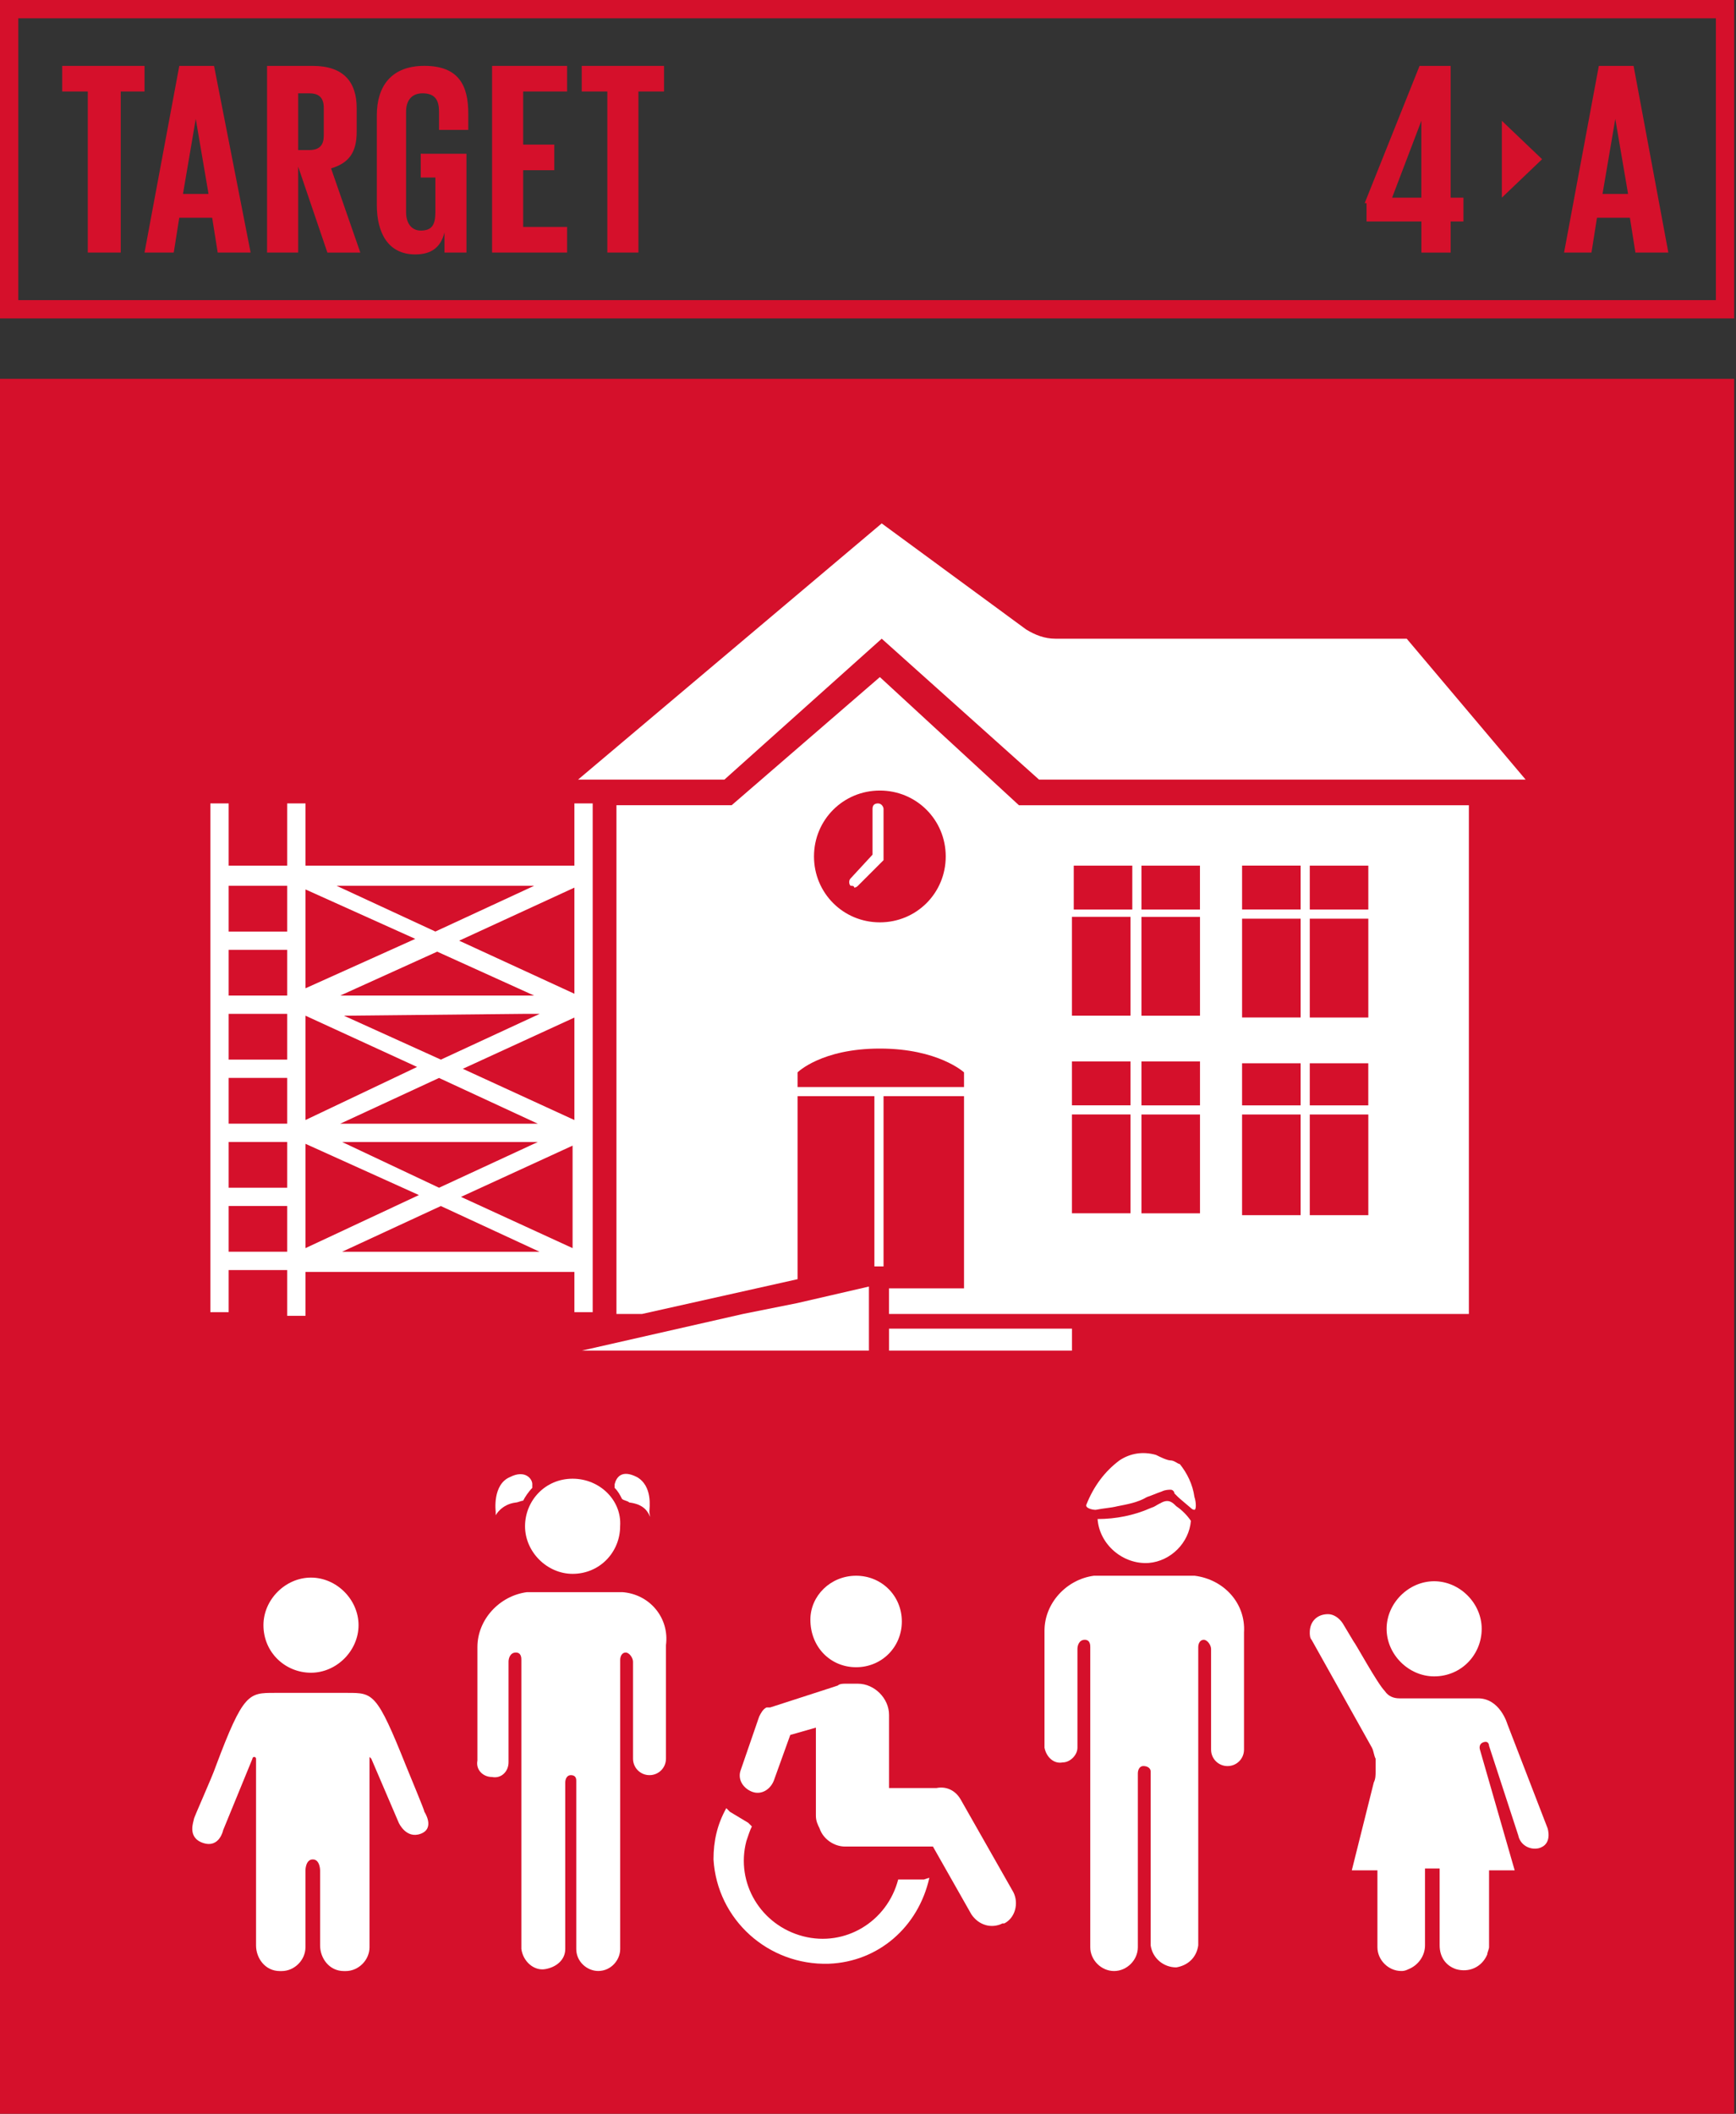 <?xml version="1.0" encoding="UTF-8"?><svg id="Capa_1" xmlns="http://www.w3.org/2000/svg" viewBox="0 0 467 568.37"><rect x="0" y="0" width="467" height="568.37" fill="#333333" stroke="none"/><defs><style>.cls-1{fill:#fff;}.cls-2{fill:#d5102b;}</style></defs><path class="cls-2" d="M4.92,80.7H461.59V4.92H4.92V80.7Zm462.08,4.92H0V0H466.51V85.62h.49Z"/><polygon class="cls-2" points="16.73 17.72 38.88 17.72 38.88 24.6 32.48 24.6 32.48 67.91 23.62 67.91 23.62 24.6 16.73 24.6 16.73 17.72"/><path class="cls-2" d="M49.21,52.16h6.89l-3.44-20.18-3.44,20.18Zm-10.33,15.75l9.35-50.19h9.35l9.84,50.19h-8.86l-1.48-9.35h-8.86l-1.48,9.35h-7.87Z"/><path class="cls-2" d="M80.21,24.6v15.75h2.95c2.95,0,3.94-1.48,3.94-3.94v-7.38c0-2.95-1.48-3.94-3.94-3.94h-2.95v-.49Zm0,20.18v23.13h-8.37V17.72h12.3c8.37,0,11.81,4.43,11.81,11.32v6.4c0,5.41-1.97,8.37-6.89,9.84l7.87,22.64h-8.86l-7.87-23.13Z"/><path class="cls-2" d="M113.67,41.34h11.81v26.57h-5.91v-5.41c-.98,3.94-3.44,5.91-7.87,5.91-7.38,0-10.33-5.91-10.33-13.29V31c0-7.87,3.94-13.29,12.79-13.29,9.35,0,11.81,5.41,11.81,12.79v4.43h-7.87v-4.92c0-2.95-.98-4.92-4.43-4.92-2.95,0-4.43,1.97-4.43,4.92v27.07c0,2.95,1.48,4.92,3.94,4.92,2.95,0,3.94-1.48,3.94-4.92v-9.35h-3.94v-6.4h.49Z"/><polygon class="cls-2" points="132.37 17.72 152.55 17.72 152.55 24.6 140.74 24.6 140.74 38.88 149.11 38.88 149.11 45.77 140.74 45.77 140.74 61.02 152.55 61.02 152.55 67.91 132.37 67.91 132.37 17.72"/><polygon class="cls-2" points="156.49 17.72 178.63 17.72 178.63 24.6 171.74 24.6 171.74 67.91 163.38 67.91 163.38 24.6 156.49 24.6 156.49 17.72"/><path class="cls-2" d="M431.08,52.16h6.89l-3.44-20.18-3.44,20.18Zm-10.33,15.75l9.35-50.19h9.35l9.35,50.19h-8.86l-1.48-9.35h-8.86l-1.48,9.35h-7.38Z"/><path class="cls-2" d="M374.49,53.15h7.87v-20.67l-7.87,20.67Zm-7.38,1.48l14.76-36.91h8.37V53.15h3.44v6.4h-3.44v8.37h-7.87v-8.37h-14.76v-4.92h-.49Z"/><polygon class="cls-2" points="404.01 32.48 404.01 53.15 414.84 42.81 404.01 32.48"/><g><rect class="cls-2" x="0" y="101.86" width="466.51" height="466.51"/><path class="cls-1" d="M237.19,171.74l42.32,37.89h130.9l-31.99-37.89h-94.48c-2.95,0-5.41-.98-7.87-2.46l-38.88-28.54-81.69,68.89h39.37l42.32-37.89Z"/><path class="cls-1" d="M124.01,321.83l30.02-13.78v27.56l-30.02-13.78Zm-31.99,14.76l26.57-12.3,26.57,12.3h-53.15Zm-9.84-29.03l30.51,13.78-30.51,14.27v-28.05Zm0-34.45l30.02,13.78-30.02,14.27v-28.05Zm0-33.95l29.53,13.29-29.53,13.29v-26.57Zm61.51-.98l-26.57,12.3-26.57-12.3h53.15Zm10.83,29.03l-31-14.27,31-14.27v28.54Zm-62.99,.49l26.08-11.81,26.08,11.81h-52.16Zm49.21,4.92h4.43l-26.57,12.3-26.08-11.81,48.23-.49Zm3.94,34.45l-26.57,12.3-26.08-12.3h52.65Zm-53.15-4.92l26.57-12.3,26.57,12.3h-53.15Zm62.99-.98l-30.02-13.78,30.02-13.78v27.56Zm-77.26-50.69h-15.75v-12.3h15.75v12.3Zm0,17.22h-15.75v-12.3h15.75v12.3Zm0,17.22h-15.75v-12.3h15.75v12.3Zm0,17.22h-15.75v-12.3h15.75v12.3Zm0,17.22h-15.75v-12.3h15.75v12.3Zm0,17.22h-15.75v-12.3h15.75v12.3Zm82.18,16.24V216.03h-4.92v16.73H82.18v-16.73h-4.92v16.73h-15.75v-16.73h-4.92v136.8h4.92v-11.32h15.75v12.3h4.92v-11.81h72.34v10.83h4.92Z"/><rect class="cls-1" x="239.16" y="357.26" width="49.21" height="5.91"/><path class="cls-1" d="M368.09,244.57h-15.75v-11.81h15.75v11.81Zm0,29.03h-15.75v-26.57h15.75v26.57Zm0,23.62h-15.75v-11.32h-2.46v11.32h-15.75v-11.32h33.95v11.32Zm0,29.53h-15.75v-27.07h15.75v27.07Zm-18.21,0h-15.75v-27.07h15.75v27.07Zm-27.07-82.18h-15.75v-11.81h-2.46v11.81h-15.75v-11.81h33.95v11.81Zm0,28.54h-15.75v-26.57h15.75v26.57Zm0,24.11h-15.75v-11.81h15.75v11.81Zm0,29.03h-15.75v-26.57h15.75v26.57Zm-18.7-53.15h-15.75v-26.57h15.75v26.57Zm0,24.11h-15.75v-11.81h15.75v11.81Zm0,29.03h-15.75v-26.57h15.75v26.57Zm-89.56-33.95v-3.94s6.4-6.4,22.14-6.4,22.64,6.4,22.64,6.4v3.94h-44.78Zm22.14-79.72c9.84,0,17.72,7.87,17.72,17.72s-7.87,17.72-17.72,17.72-17.72-7.87-17.72-17.72,7.87-17.72,17.72-17.72m97.44,34.45h15.75v26.57h-15.75v-26.57Zm0-14.27h15.75v11.81h-15.75v-11.81Zm-60.04-16.24l-37.4-34.45-39.86,34.45h-31v136.8h6.89l41.83-9.35v-49.21h20.67v45.77h2.46v-45.77h21.65v51.67h-20.18v6.89h155.99V216.52h-121.06Z"/><polygon class="cls-1" points="199.79 353.33 156.49 363.17 233.75 363.17 233.75 345.94 214.55 350.37 199.79 353.33"/><path class="cls-1" d="M229.81,238.67q.49,0,.98-.49l6.89-6.89v-13.78c0-.49-.49-1.48-1.48-1.48s-1.48,.49-1.48,1.48v12.3l-5.91,6.4c-.49,.49-.49,1.48,0,1.97,.49,0,.98,0,.98,.49"/><path class="cls-1" d="M405.49,463.56s-1.97-6.89-7.87-6.89h-21.16c-1.48,0-2.95-.49-3.94-1.97-1.97-1.97-7.87-12.79-8.37-13.29l-2.95-4.92c-.98-1.48-2.46-2.46-3.94-2.46-2.95,0-4.92,1.97-4.92,4.92,0,.49,0,1.48,.49,1.97l16.24,29.03c.49,.98,.49,1.97,.98,2.95v3.44c0,.98,0,1.97-.49,2.95l-5.91,23.62h6.89v20.67c0,3.44,2.95,6.4,6.4,6.4,.49,0,.98,0,1.97-.49,2.46-.98,4.43-3.44,4.43-6.4v-20.67h3.94v20.67c0,2.95,1.48,5.41,4.43,6.4,3.44,.98,6.89-.49,8.37-3.94,0-.49,.49-1.48,.49-1.97v-20.67h6.89l-9.35-32.48s-.49-1.48,.98-1.97c1.48-.49,1.48,.98,1.48,.98l7.87,24.11c.49,2.46,2.95,3.94,5.41,3.44,3.94-.98,2.46-5.41,2.46-5.41l-10.83-28.05Z"/><path class="cls-1" d="M385.8,450.76c7.38,0,12.79-5.91,12.79-12.79s-5.91-12.79-12.79-12.79-12.79,5.91-12.79,12.79,5.91,12.79,12.79,12.79"/><path class="cls-1" d="M83.66,449.78c6.89,0,12.79-5.91,12.79-12.79s-5.91-12.79-12.79-12.79-12.79,5.91-12.79,12.79c0,7.38,5.91,12.79,12.79,12.79"/><path class="cls-1" d="M114.17,487.18c0-.49-3.94-9.84-4.92-12.3-7.87-19.68-8.86-19.68-15.75-19.68h-19.68c-6.89,0-8.37,0-15.75,19.68-.98,2.95-5.91,13.78-5.91,14.27s-1.97,4.92,2.46,6.4c4.43,1.48,5.41-3.44,5.41-3.44l7.87-19.19s0-.49,.49-.49,.49,.49,.49,.49v50.19c0,3.44,2.46,6.89,6.4,6.89h.49c3.44,0,6.4-2.95,6.4-6.4v-20.67s0-2.95,1.97-2.95,1.97,2.95,1.97,2.95v20.18c0,3.44,2.46,6.89,6.4,6.89h.49c3.44,0,6.4-2.95,6.4-6.4v-51.18l.49,.49,7.38,17.22s1.97,4.43,5.91,2.95c3.94-1.48,.98-5.91,.98-5.91"/><path class="cls-1" d="M321.34,423.7h-27.07c-7.38,.98-13.29,7.38-13.29,14.76v31.49c.49,2.46,2.46,4.43,4.92,3.94,1.97,0,3.94-1.97,3.94-3.94v-26.57c0-.98,.49-2.46,1.97-2.46s1.48,1.48,1.48,1.97v80.7c0,3.44,2.95,6.4,6.4,6.4s6.4-2.95,6.4-6.4v-46.75c0-.98,.49-1.97,1.48-1.97s1.97,.49,1.97,1.48v46.75c.49,3.44,3.44,5.91,6.89,5.91,2.95-.49,5.41-2.46,5.91-5.91v-80.21c0-.98,.49-1.97,1.48-1.97s1.97,1.48,1.97,2.46v27.07c0,2.46,1.97,4.43,4.43,4.43s4.43-1.97,4.43-4.43v-31.49c.49-7.87-5.41-14.27-13.29-15.26"/><path class="cls-1" d="M316.42,405c-.98-.98-1.97-1.97-3.94-.98-1.97,.98-1.48,.98-2.95,1.48-4.43,1.97-9.35,2.95-14.27,2.95,.49,6.89,6.89,12.3,13.78,11.81,5.91-.49,10.83-5.41,11.32-11.32-.98-1.48-2.46-2.95-3.94-3.94"/><path class="cls-1" d="M300.67,405c2.46-.49,5.41-.98,7.87-2.46,1.48-.49,2.46-.98,3.94-1.48,.98-.49,1.97-.49,2.46-.49s.98,.49,.98,.98l.98,.98s.49,.49,3.44,2.95q.49,.49,.98,.49c.49,0,.49-1.97,0-3.44-.49-3.44-1.97-6.4-3.94-8.86-.49,0-1.48-.98-2.46-.98s-2.95-.98-3.94-1.48c-3.44-.98-6.89-.49-9.84,1.48-3.94,2.95-6.89,6.89-8.86,11.81-.49,.98,1.48,1.48,2.46,1.48,2.46-.49,3.94-.49,5.91-.98"/><path class="cls-1" d="M258.35,483.73c-1.48-2.46-3.94-3.44-6.4-2.95h-12.79v-19.68c0-4.43-3.94-8.37-8.37-8.37h-3.44c-.49,0-1.48,0-1.97,.49l-1.48,.49-16.73,5.41h-.98c-.98,.49-1.48,1.48-1.97,2.46l-4.92,14.27c-.98,2.46,.49,4.92,2.95,5.91,2.46,.98,4.92-.49,5.91-2.95l4.43-12.3,6.89-1.97v23.62c0,1.48,.49,2.46,.98,3.44,.98,2.95,3.94,4.92,6.89,4.92h23.62l10.33,18.21c1.97,2.95,5.41,3.94,8.37,2.46h.49c2.95-1.48,3.94-5.41,2.46-8.37l-14.27-25.1Z"/><path class="cls-1" d="M248.51,505.38h-6.89c-2.95,11.32-14.27,18.21-25.59,15.26-11.32-2.95-18.21-14.27-15.25-25.59,.49-1.48,.98-2.95,1.48-3.94l-.49-.49-.49-.49-4.92-2.95-.49-.49-.49-.49c-2.46,4.43-3.44,8.86-3.44,13.78,.98,16.24,14.76,28.54,31,28.05,13.29-.49,24.11-9.84,27.07-23.13l-1.48,.49Z"/><path class="cls-1" d="M230.3,448.3c6.89,0,12.3-5.41,12.3-12.3s-5.41-12.3-12.3-12.3-12.3,5.41-12.3,11.81c0,7.38,5.41,12.79,12.3,12.79"/><path class="cls-1" d="M167.31,428.12h-25.59c-7.38,.98-13.29,7.38-13.29,14.76v30.51c-.49,2.46,1.48,4.43,3.94,4.43,2.46,.49,4.43-1.48,4.43-3.94v-27.07c0-.98,.49-2.46,1.97-2.46s1.48,1.48,1.48,1.97v77.75c.49,3.44,3.44,5.91,6.4,5.41,2.95-.49,5.41-2.46,5.41-5.41v-44.78c0-.98,.49-1.97,1.48-1.97s1.48,.49,1.48,1.48v45.27c0,3.44,2.95,5.91,5.91,5.91,3.44,0,5.91-2.95,5.91-5.91v-77.75c0-.98,.49-1.97,1.48-1.97s1.97,1.48,1.97,2.46v26.08c0,2.46,1.97,4.43,4.43,4.43s4.43-1.97,4.43-4.43v-30.51c.98-7.38-4.43-13.78-11.81-14.27"/><path class="cls-1" d="M143.2,399.09c0-1.48-1.97-3.94-5.91-1.97-4.92,1.97-3.94,9.35-3.94,9.35v.98s1.48-2.95,5.41-3.44c.49,0,1.48-.49,1.97-.49,.49-.98,1.48-2.46,2.46-3.44v-.98Z"/><path class="cls-1" d="M171.25,397.12c-3.94-1.97-5.41,0-5.91,1.97v.98c.98,.98,1.48,1.97,1.97,2.95,.49,.49,1.48,.49,1.97,.98,3.94,.49,4.92,2.46,5.41,3.44,.49,.98,0,0,0-.98s.98-6.89-3.44-9.35"/><path class="cls-1" d="M154.03,397.61c-7.38,0-12.79,5.91-12.79,12.79s5.91,12.79,12.79,12.79c7.38,0,12.79-5.91,12.79-12.79,.49-6.89-5.41-12.79-12.79-12.79"/></g></svg>
